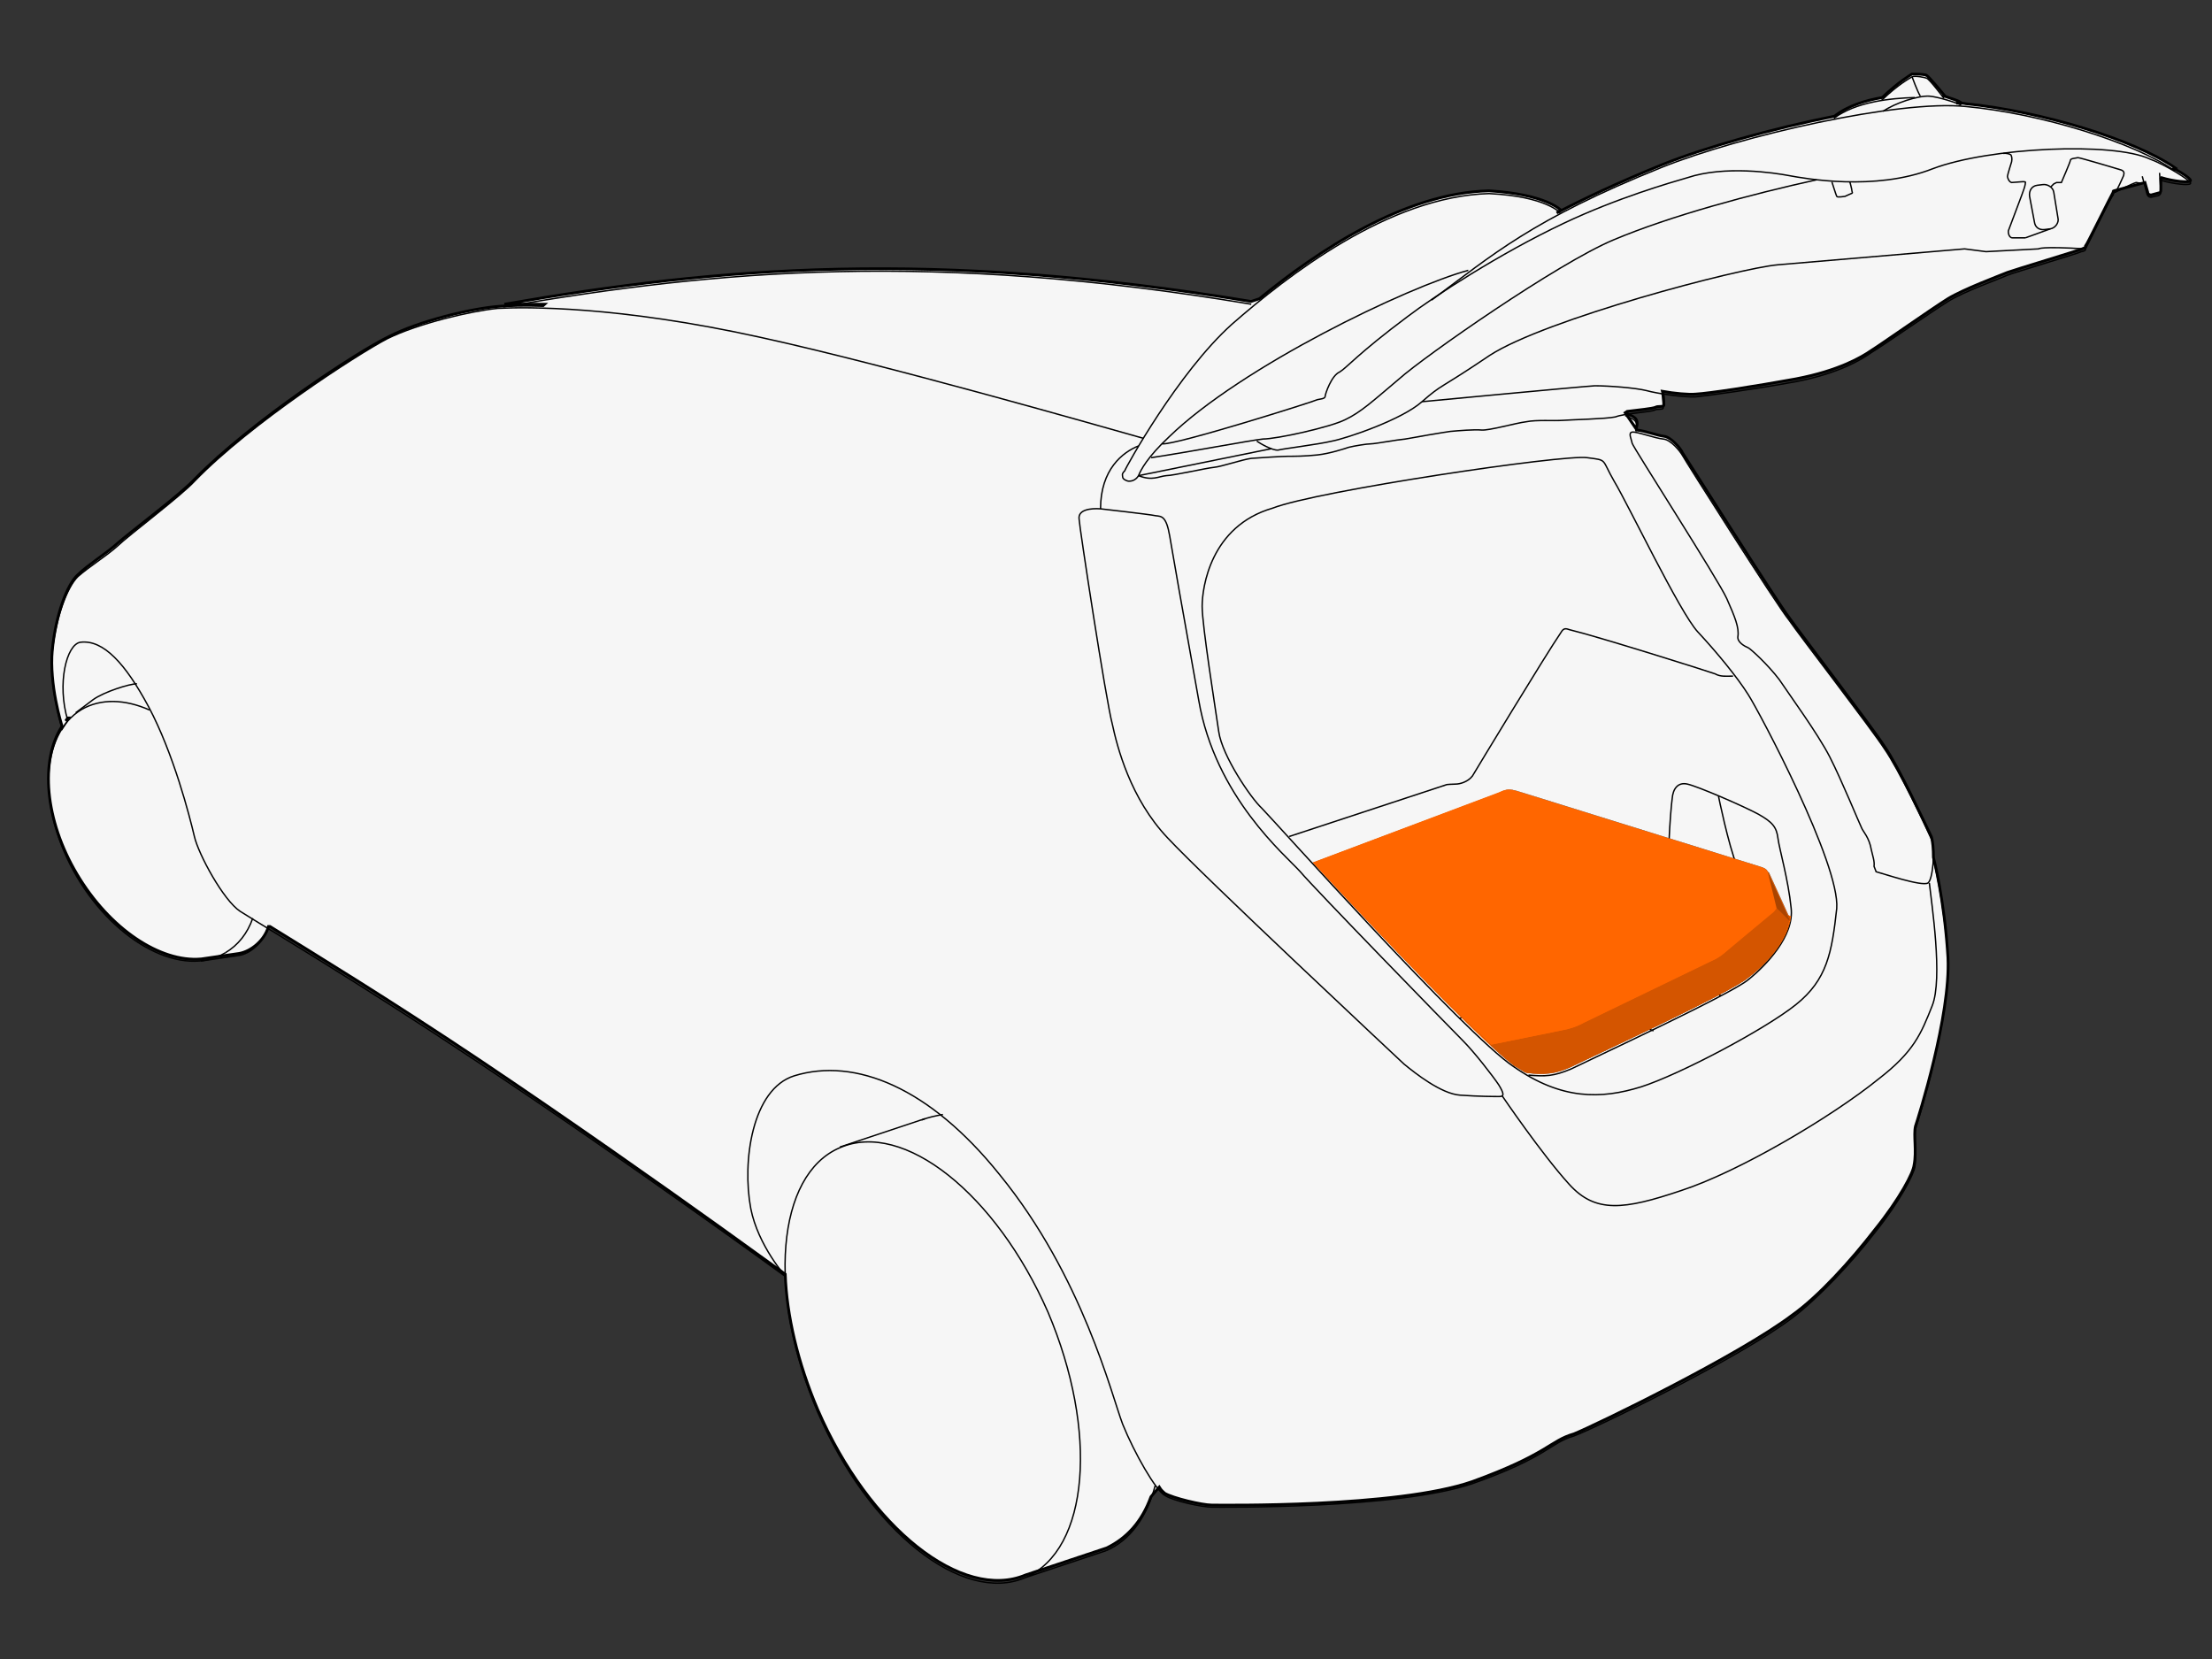 <svg xmlns="http://www.w3.org/2000/svg" viewBox="0 0 3200 2400" id="svg-2011">
    <rect x="0" y="0" width="3200" height="2400" fill="#333333" stroke="none"/>
    <g transform="translate(0 260.3)" id="2011-silhouette">
        <path id="path992-7" d="M2771-153.2h-5c-3 2-19 11-43 34-24 4-50 12-69 26.95-90 18-187 45-249 70-64 26.001-113 49-153 70l6-4s-21-23-104-28c-123 3-249 88.05-332 156.05l-12 4c-461-76.05-769-50-1080.3 4h58.2l-2.2 2c-29.5-1-50.7 0-63.2 1-40.4 3-115.6 21-160.2 44-43.9 21-198.3 122-280.5 206-19.2 21-96.3 79-111.9 93-15.4 14-41.2 30-56.9 45-15.93 14-32.52 59-37.36 109.5-4.5 49.8 13.12 107 14.18 109.9-32.01 49.2-25.25 135.3 21.38 213.8 47.4 80 120.8 128 179.3 123h.4l55-8c17.4-3 36.8-19 42.5-39h2.2c62.8 39 169.8 104 304.3 194 128.2 86 261.6 180 348.1 242l93 67c2 59 18 128 47 196 74 171 209 278 301 239l117-39c29-14 51-38 64-74l12-14c3 5 6 7 8 9 12 7 54 17 68 17s268 4 377-34c110-40 112-59 147-69 32-13 238-113 316-172 38-27 85-79 119-123 37-46 56-83 57-94 4-20-1-43 2-56 4-12 51-160 47-244-5-84-21-144.9-21-144.9 0-11.9-1-23.8-3-30-9-18.2-47-100.7-68-130.8-19-29.4-122-163.5-138-186.5-17-22-150-232-154-238-3-7-17-23-27-24-9-1-28-8-39-9l-17-25 3-2c16-2 37-4 41-6 3-2 12 0 12-3s0-13-2-20c17 3 38 5 48 4 19-1 85-11 145-22 63-12 96-32 109-41 16-10 87-60 111-75 23-14 74-33 86-38 11-4 104-32 108-34.05 5-2 5-2 5-4 2-2 38-75 40-78 0-1 0-2 1-2l45-11.999 4 13.999c0 3 3 4 5 4l11-3c3 0 3-3 3-6V-2.249l1-1c16 5 42 8 42 4 0-2-10-10-24-17.001l2-1c-59-41-194-82-303-92.95-3-1-9-1-14-1l7-1c-3-2-15-6-27-10h3s-23-28-26-29c0-1-10-2-16-2zm-420 490l16 23c5-17-5-17-16-23zM97.94 778.3h.87c-1.21 1.4-2.61 3-3.82 4.4z" fill="#f6f6f6" stroke="#000" stroke-width="4"/>
    </g>
    <g transform="translate(121.1 294.3)" id="2011-body" fill="none" stroke="#000" stroke-width="2" stroke-miterlimit="4.286">
        <path d="M-23.08 747.9c-15.88-53-1.89-110.1 18.367-113.1 33.343-4 65.093 31 98.623 93.4 36.19 68 59.29 158.2 66.19 187.6 6.1 26.2 42 92.2 66.1 108.2 44.4 28 172.9 104 345.3 219C787 1386 1016 1553 1016 1553s-40.4-45-51-99c-12.8-68 1.9-173 63-192 88-27 196 17 297 143 120 147 162 319 178 361 17 42 48 96 61 103 12 8 54 17 68 17s268 3 377-34c110-39 112-59 147-69 32-12 238-112 316-171 37-28 86-80 119-123 37-46 56-84 58-95 3-19-3-43 1-55 4-13 50-160 47-245-5-83-21-144.2-21-144.2" id="path992"/>
        <path d="M2590 959l3 7.8c10 2.6 66 21.6 75 16.3 7-4.5 11-49 5-63.4-8-18.3-47-100.6-68-130.7-19-29.4-123-164.2-138-186.2-18-22-151-232-154-238-4-7-17-23-28-24-12-1-38-11-45-10-6 1-1 10 0 16 2 7 125 198 137 225s18 42 16 55c-1 8 10 14 15 16 4 2 29 25 45 46.2 14 21 56 78.5 73 111.8s43 96.7 46 102.6c2 5.2 11 13.7 14 31.4 2 9.1 5 17 4 24.2z" id="path1013"/>
        <path d="M1471 441.8c-14-1-33 1-31 15 0 8 39 263.6 48 296.3 7 32.7 26 107.8 80 164.7 53 56.9 326 312.2 342 327.2 17 14 54 43 81 45 28 2 50 2 57 2s7-4-1-17c-8-12-35-47-52-64-18-18-216-221.3-235-244.2-21-23.5-123-107.8-147-248.3-25-139.7-37-207.7-42-237.7-5-29-12-28-20-29-9-2-80-10-80-10z" id="path1015"/>
        <path d="M-23.08 747.9l-7.94 12.4s-18.9-59.5-14.4-110.5c4.95-51 21.58-95 37.037-110 15.76-14 41.513-30 57.043-44 15.42-15 92.54-73 111.74-94 81.3-84 234.9-183 278.5-206 44.6-22 120-40 160.1-44 40.4-2 172.5-4 380.4 42 182.6 40 482.6 126 553.6 146" id="path1071"/>
        <path d="M1526 350.8c-23 9-55 34-55 91" id="path1017"/>
        <path d="M606.9 149.8c312.8-54.05 621.1-81.05 1082.1-4" id="path1019"/>
        <path d="M2003 96.75c-88 24.05-328 139.05-433 241.05-31 29-41 48-44 56-5 8-12 8-14 8-3 0-9-3-9-6s-2-4 3-9c1-4 77-142 155-212 80-70 227-185.05 372-189.05 83 4 103 28 103 28" id="path1023"/>
        <path d="M3006-33.25c16 5 42 8 42 4s-37-27-59-35c-53-25-232-17-314 14-84 33-186 14-208 10-21-4-93-15-147 3-24 7-101 29.001-179 66-93 44-188 106.05-226 135.05-71 53-88 74-98 80-12 5-21 32-21 35 0 4-7 4-11 5-3 2-205 66-225 64" id="path1025"/>
        <path d="M1950 139.8c88-65.05 144-116.05 333-192.05 115-46 343-97.95 440-87.95 108 10 243 51.95 302 92.95" id="path1027"/>
        <path d="M2507-34.25c-95 21-211 52-294 87-81 34-273 168.05-310 201.05-38 32-55 48-78 59-22 11-99 28-119 28-19 2-108 19-162 27" id="path1029"/>
        <path d="M1936 286.8s232-22 250-23c21 0 59 3 75 7 14 4 54 10 71 9 19-2 85-11 145-22 62-12 95-32 109-42 15-9 87-59 111-74 22-14 75-33 86-38 10-4.05 104-32.05 107-34.05 6-1 6-3 6-4 1-2 37-76 40-78 0-3 2-4 3-4 2-1 12-24 12-24 1-4 1-6-3-8-3-1-60-18-63-18-4 1-11 1-11 4 0 2-13 32-13 32h-7l-4 2-4 4" id="path1031"/>
        <path d="M2896 65.75c-66-4-68 0-68 0l-76 4-31-4s-211 18-270 23c-57 5-337 79.05-417 131.05-77 52-67 40-98 67-29 26-109 53-130 57-21 5-71 11-78 13-8 1-27-10-31-13" id="path1033"/>
        <path d="M2809 49.75h-19c-5 0-7-9-5-12 1-3 22-58 22-59 0 0 2-6 2-9 1-2-7-1-7-1-2 0-11 1-13 1-4-1-6-7-6-9s6-21 6-21c1-5 0-8-1-10-1-1-7-3-11-2" id="path1035"/>
        <path d="M2939-16.25s29-15 31-14 11 1 11 1" id="path1037"/>
        <path d="M2529-31.25s6 19 7 21c1 2.001 11 0 12 0 4-2 7-3 9-4 3-1 1-2 1-4s-3-13-3-13" id="path1041"/>
        <path d="M2532-123.2c32-24 82-29 117-30" id="path1045"/>
        <path d="M2601-149.2c25-24 41-32 44-34 4-2 19 1 21 2 4 1 25 29 25 29" id="path1047"/>
        <path d="M2603-133.2c17-12 51-23 67-22 13 1 41 10 46 13" id="path1049"/>
        <path d="M2645-183.2s8 22 12 28" id="path1051"/>
        <path style="isolation:auto;mix-blend-mode:normal" d="M3003-44.25l2 27c0 3-1 5-4 6l-9 2.001c-3 1-6-1.001-7-4.001l-7-26" id="path1058" color="#000"/>
        <path style="isolation:auto;mix-blend-mode:normal" d="M2826-26.25l8-1c7-1 15 4 16 11l6 37c2 7-4 15-11 16l-8 1c-8 1-14-3-15-11l-7-37c-1-8 3-15 11-16z" id="rect1060" color="#000"/>
        <path d="M2845 36.75l-36 13" id="path1063"/>
        <path d="M1718 354.8l-192 39" id="path1073"/>
        <path d="M1362 1988c-91 39-226-68-300-239-73.9-172-60-344 32-383 92-40 226 67 301 238 73 172 60 344-33 384l117-39" id="path1077"/>
        <path d="M1212 1326c10-4 20-6 31-8" id="path1121"/>
        <path d="M1550 1855c-12 45-36 79-71 94" id="path1077-9"/>
        <path d="M204.9 1084c-61.2 37-157.41-13-214.873-110-56.947-97.4-53.947-205.2 6.7-241.8 27.823-16.3 63.003-15.1 98.433.6" id="path1137"/>
        <path d="M244.6 1034c-7.8 22-21.1 39-39.7 50" id="path1099"/>
        <path d="M-11.59 736.8l25.29-19c15.38-11.1 52.42-22.9 63.27-22.9" id="path1129"/>
        <path d="M1094 1365l123-41" id="path1111"/>
        <path d="M169.4 1096l54.3-8c16.8-2 36-19 41.8-38" id="path1139"/>
        <path d="M2107 872.7l-4 219.3" id="path1292"/>
        <path d="M2134 1144l137 53" id="path1149"/>
        <path d="M1744 915.8c38-12.4 228-75.1 228-75.1s7-.7 13-.7c5 0 17-2.6 24-11.7 5-8.5 106-175.5 128-207.5 4-7 7-6 13-4 38 9 200 60 210 63.7 8 4.6 17 3.3 26 3.3" id="path1151"/>
        <path d="M1801 977.9c88-30.7 272-102.6 278-104.5 5-2 28-.7 28-.7" id="path1153"/>
        <path d="M2081 1141l-91 38" id="path1169"/>
        <path d="M2283 274.8c2 7 2 18 2 21s-8 1-12 3c-5 3-45 5-57 10-14 3-64 4-76 5-14 1-38-1-53 2-16 2-54 13-65 12-10-1-34 1-45 2-8 1-55 9-65 11-12 1-44 7-50 7s-24 3-32 5c-6 2-27 9-45 11-19 2-34 2-43 2-7 0-40 2-53 3-14 2-43 12-54 13s-59 12-69 12c-11 1-20 8-40 0" id="path1165"/>
        <path d="M2670 983.1c3 27.9 20 138.9 4 177.9-16 40-26 66-78 106-68 55-202 134-285 161-83 28-124 33-162-9-40-44-97-128-97-128" id="path1141"/>
        <path d="M1720 440.8c64-25 421-78 455-73 30 4 20 1 39 34 20 33 95 190 121 218 27 29 57 65.3 73 90.8 16 24.9 133 245.1 128 309.4-7 64-14 103-59 139s-168 101-224 119c-58 18-115 19-184-29-71-47-351-360.6-365-374.4-15-13.7-57-75.1-62-110.4-5-34.6-24-153.4-24-181.4 0-27 12-116 102-142z" id="path1143"/>
        <path d="M2090 1261c24 2 36 2 62-9 24-12 231-108 256-129 25-20 67-63 62-104-4-40.4-17-84.9-19-100.5-2-16.4-8-23.6-29-35.3-22-11.8-87-39.9-102-43.2-14-3.2-21 7.2-22 20.9-2 13.7-10 107.2-2 157.1 8 51 19 97 37 108l35 20" id="path1145"/>
        <path d="M2365 857.7s14 69.3 27 101.9c17 38.6 45 91.4 62 108.4" id="path1147"/>
        <path d="M2230 306.8c10 5 21 6 15 23" id="path1167"/>
    </g>
    <g transform="translate(0 260.3)" id="2011-upgrade-8-8">
        <path d="M2215 956.6c-13 0-27 1.7-39 6.4-19 7.1-145 53-223 81 88 96 198 209 237 237 7 4 12 7 19 11 23 2 40 2 64-9 24-12 232-108 256-129 23-17 59-53 62-89-48-15-323-98.5-342-104.1-10-2.6-22-4.3-34-4.3z" id="path1171" fill="#f60" fill-rule="evenodd" stroke-width=".265"/>
    </g>
    <g transform="translate(0 260.3)" id="2011-upgrade-17-6" fill-rule="evenodd">
        <path d="M2183 882.1c-3 0-8 1-13 4.1l-270 101.4c84 91.4 169 180.4 257 263.4v1c2 2 19 18 33 29 5 3 11 7 16 10l5 1c24 2 38 2 62-9 24-12 232-108 256-129 19-14 47-41 57-70l4-12v-2l-31-68c-2-1-2-1-2-2-2-3.3-5-4.8-11-6.6l-342-106.5c-9-2.6-14-4.8-21-4.8zm388 170.9v1l3 3-3-3z" id="path1145-4" fill="#f60" stroke="#000" stroke-width=".265"/>
        <path d="M2570 1053l-75 65c-6 5-12 9-20 12l-184 89c-10 6-20 9-30 11l-104 21c1 2 19 19 32 29 6 4 11 7 16 10l5 2c25 2 38 2 62-9 25-12 233-108 257-129 19-14 46-41 56-70l4-14z" id="path1145-4-8" fill="#d45500"/>
        <path d="M1899 987.4l269-101.3c15-7.1 19-3.9 34 .7l343 106.5c9 2.6 12 4.6 14 12.7l10 40c3 7 1 8-3 13l-71 59c-6 5-12 9-19 12l-184 89c-11 6-21 9-32 11l-103 21c-89-83-173-172-258-263.6z" id="path1205" fill="#f60"/>
        <path d="M2570 1053l19 19v-2l-32-70.2z" id="path1209" fill="#a40"/>
    </g>
</svg>
